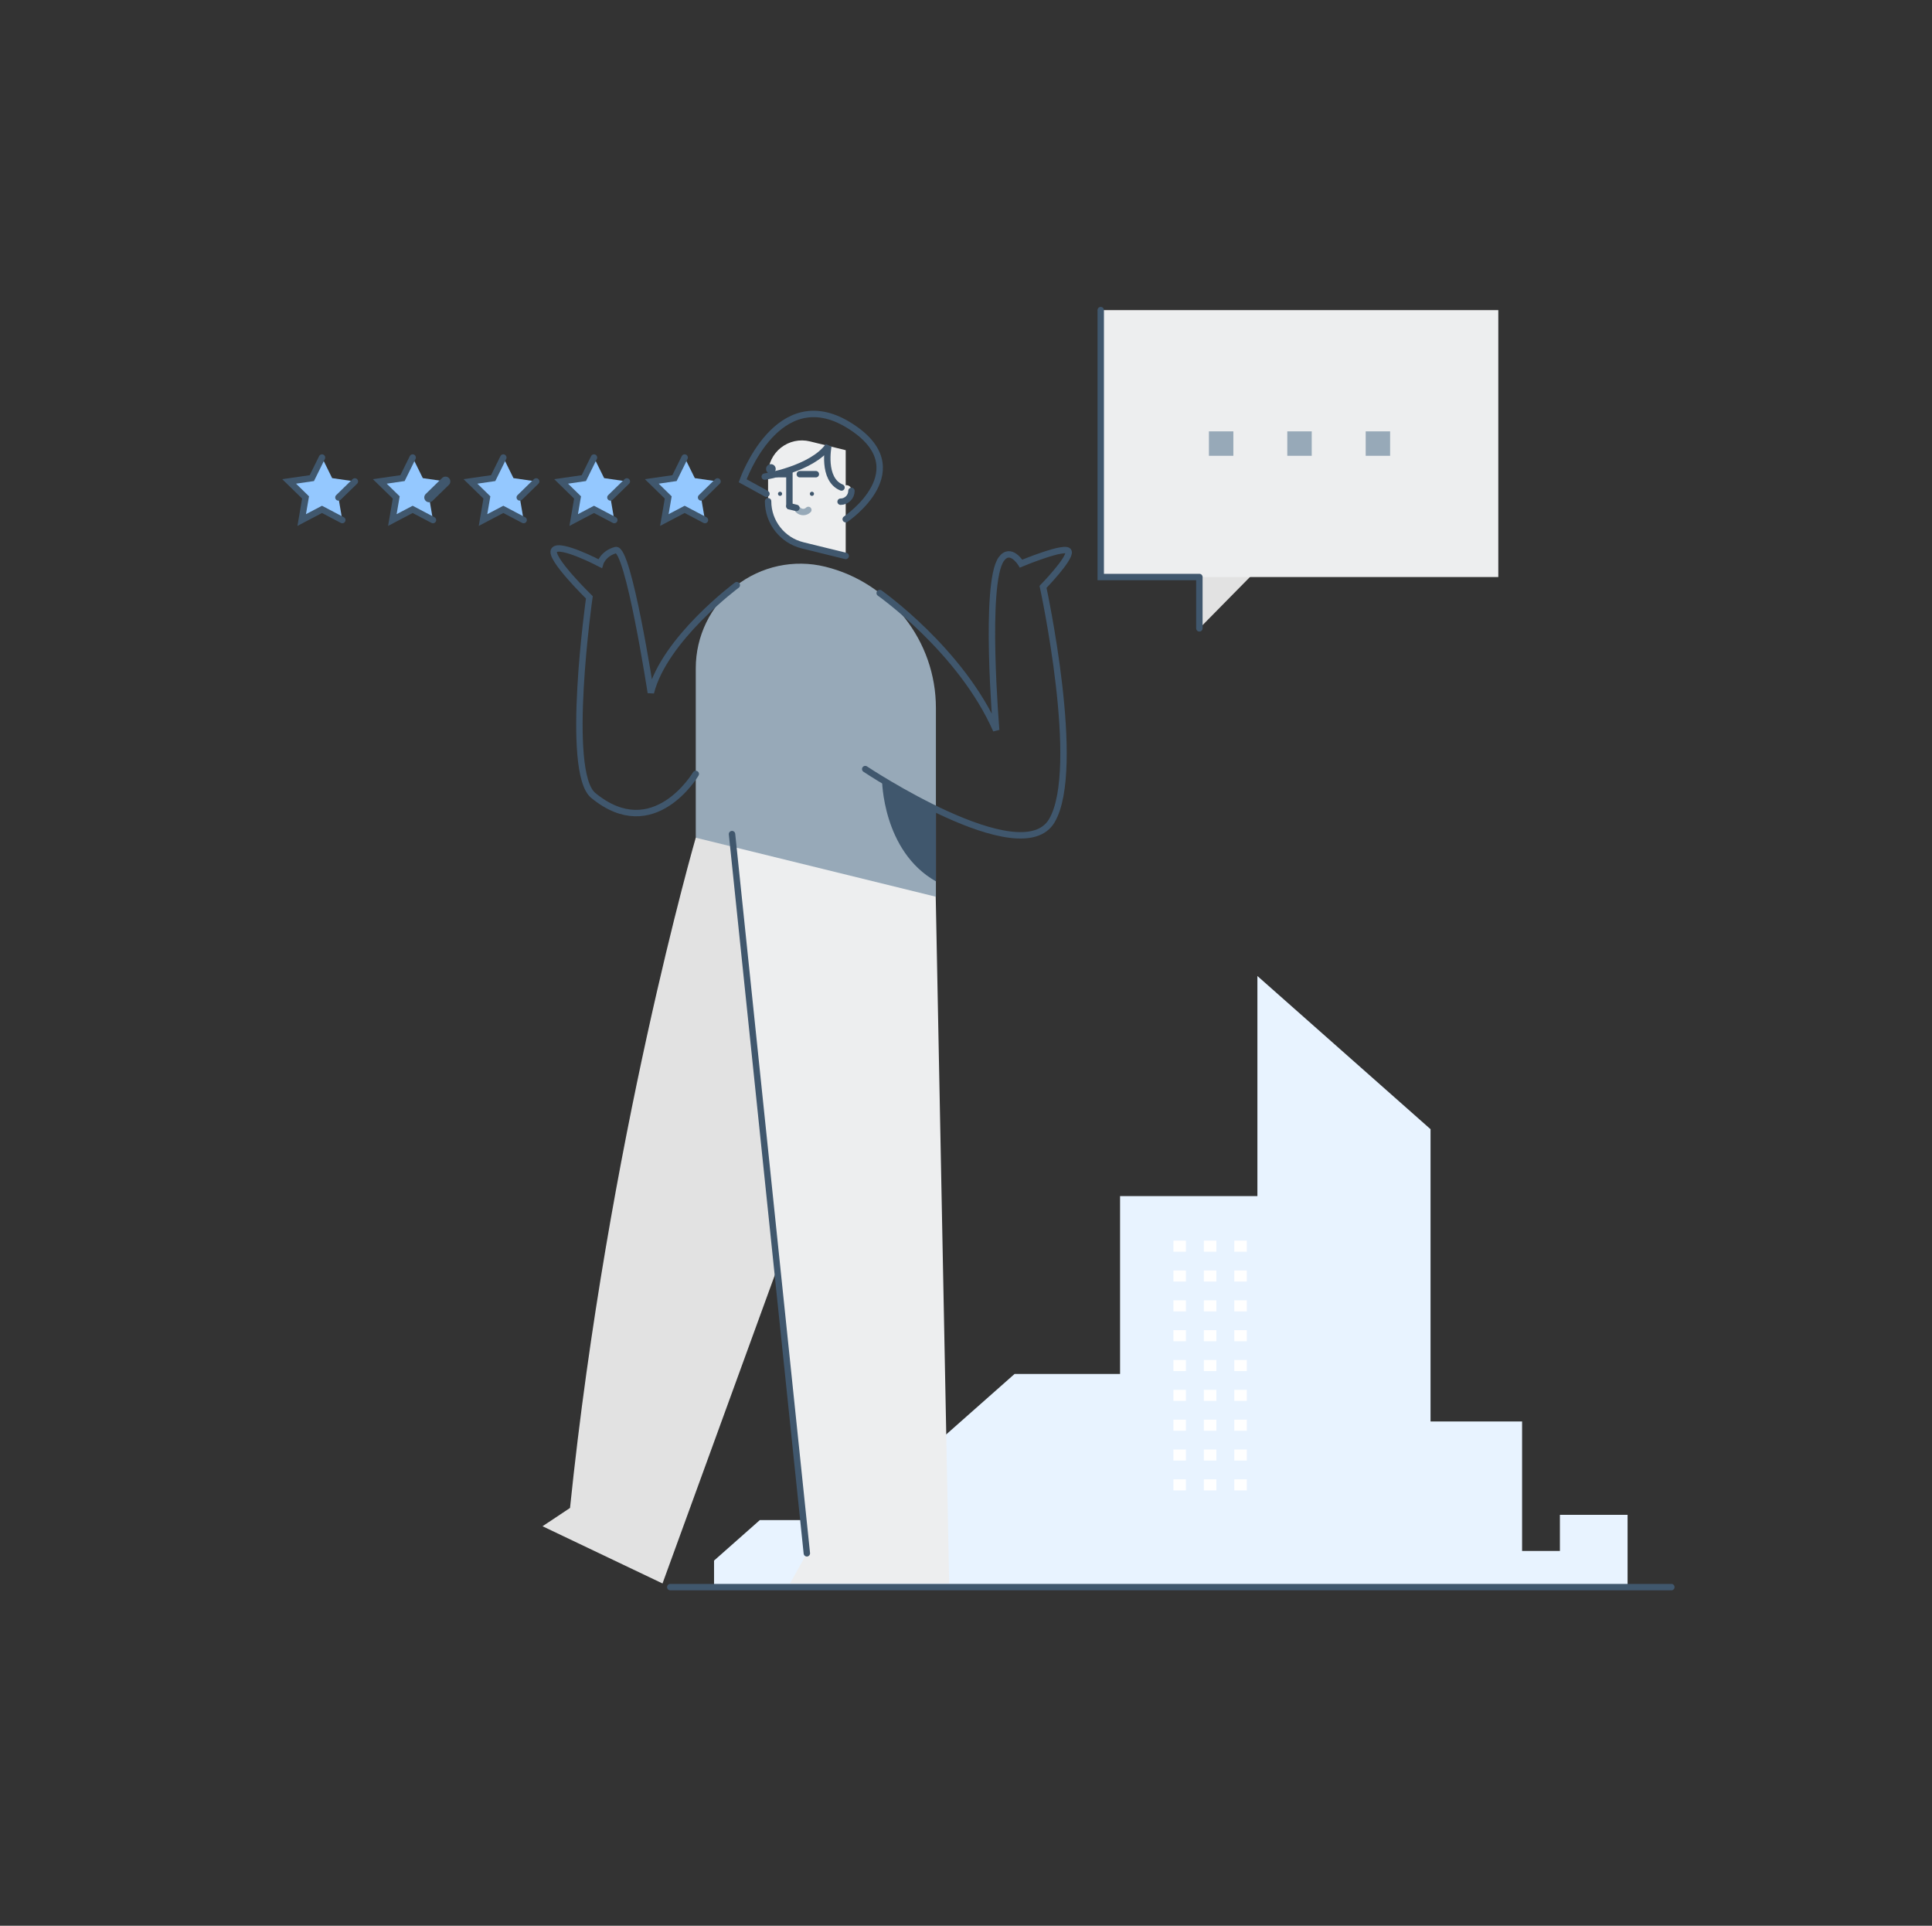 <svg width="301" height="300" viewBox="0 0 301 300" fill="none" xmlns="http://www.w3.org/2000/svg">
<rect x="0" y="0" width="301" height="300" fill="#333333" stroke="none"/>
<path d="M106.667 71.278L105.085 74.484L101.548 74.998L104.107 77.493L103.503 81.015L106.667 79.352L109.831 81.015L109.226 77.493L111.786 74.998L108.249 74.484L106.667 71.278Z" fill="#94C8FF"/>
<path d="M109.227 77.493L111.786 74.998" stroke="#40576D" stroke-linecap="round"/>
<path d="M106.667 71.278L105.085 74.484L101.548 74.998L104.107 77.493L103.503 81.015L106.667 79.352L109.831 81.015" stroke="#40576D" stroke-linecap="round"/>
<path d="M92.541 71.278L90.96 74.484L87.422 74.998L89.982 77.493L89.378 81.015L92.541 79.352L95.705 81.015L95.101 77.493L97.661 74.998L94.123 74.484L92.541 71.278Z" fill="#94C8FF"/>
<path d="M95.101 77.493L97.661 74.998" stroke="#40576D" stroke-linecap="round"/>
<path d="M92.541 71.278L90.96 74.484L87.422 74.998L89.982 77.493L89.378 81.015L92.541 79.352L95.705 81.015" stroke="#40576D" stroke-linecap="round"/>
<path d="M78.416 71.278L76.835 74.484L73.297 74.998L75.857 77.493L75.252 81.015L78.416 79.352L81.58 81.015L80.976 77.493L83.535 74.998L79.998 74.484L78.416 71.278Z" fill="#94C8FF"/>
<path d="M80.976 77.493L83.535 74.998" stroke="#40576D" stroke-linecap="round"/>
<path d="M78.416 71.278L76.835 74.484L73.297 74.998L75.857 77.493L75.252 81.015L78.416 79.352L81.58 81.015" stroke="#40576D" stroke-linecap="round"/>
<path d="M64.291 71.278L62.709 74.484L59.172 74.998L61.731 77.493L61.127 81.015L64.291 79.352L67.455 81.015L66.851 77.493L69.41 74.998L65.873 74.484L64.291 71.278Z" fill="#94C8FF"/>
<path d="M66.85 77.493L69.41 74.998" stroke="#40576D" stroke-width="1.5" stroke-linecap="round"/>
<path d="M64.291 71.278L62.709 74.484L59.172 74.998L61.731 77.493L61.127 81.015L64.291 79.352L67.455 81.015" stroke="#40576D" stroke-linecap="round"/>
<path d="M50.166 71.278L48.584 74.484L45.047 74.998L47.606 77.493L47.002 81.015L50.166 79.352L53.329 81.015L52.725 77.493L55.285 74.998L51.748 74.484L50.166 71.278Z" fill="#94C8FF"/>
<path d="M52.725 77.493L55.285 74.998" stroke="#40576D" stroke-linecap="round"/>
<path d="M50.166 71.278L48.584 74.484L45.047 74.998L47.606 77.493L47.002 81.015L50.166 79.352L53.329 81.015" stroke="#40576D" stroke-linecap="round"/>
<path d="M118.379 236.803H132.643V230.769H147.216V223.637L158.069 214.036H174.503V186.33H195.898V152.042L222.874 175.907V221.442H237.138V241.613H243.029V235.981H253.572V247.245H111.247V243.113L118.379 236.803Z" fill="#E8F3FF"/>
<path d="M260.393 247.245H104.426" stroke="#40576D" stroke-linecap="round"/>
<rect x="194.248" y="194.995" width="1.949" height="1.724" transform="rotate(-180 194.248 194.995)" fill="white"/>
<rect x="189.507" y="194.995" width="1.949" height="1.724" transform="rotate(-180 189.507 194.995)" fill="white"/>
<rect x="184.765" y="194.995" width="1.949" height="1.724" transform="rotate(-180 184.765 194.995)" fill="white"/>
<rect x="194.248" y="199.643" width="1.949" height="1.724" transform="rotate(-180 194.248 199.643)" fill="white"/>
<rect x="189.507" y="199.643" width="1.949" height="1.724" transform="rotate(-180 189.507 199.643)" fill="white"/>
<rect x="184.765" y="199.643" width="1.949" height="1.724" transform="rotate(-180 184.765 199.643)" fill="white"/>
<rect x="194.248" y="204.291" width="1.949" height="1.724" transform="rotate(-180 194.248 204.291)" fill="white"/>
<rect x="189.507" y="204.291" width="1.949" height="1.724" transform="rotate(-180 189.507 204.291)" fill="white"/>
<rect x="184.765" y="204.291" width="1.949" height="1.724" transform="rotate(-180 184.765 204.291)" fill="white"/>
<rect x="194.248" y="208.939" width="1.949" height="1.724" transform="rotate(-180 194.248 208.939)" fill="white"/>
<rect x="189.507" y="208.939" width="1.949" height="1.724" transform="rotate(-180 189.507 208.939)" fill="white"/>
<rect x="184.765" y="208.939" width="1.949" height="1.724" transform="rotate(-180 184.765 208.939)" fill="white"/>
<rect x="194.248" y="213.587" width="1.949" height="1.724" transform="rotate(-180 194.248 213.587)" fill="white"/>
<rect x="189.507" y="213.587" width="1.949" height="1.724" transform="rotate(-180 189.507 213.587)" fill="white"/>
<rect x="184.765" y="213.587" width="1.949" height="1.724" transform="rotate(-180 184.765 213.587)" fill="white"/>
<rect x="194.248" y="218.235" width="1.949" height="1.724" transform="rotate(-180 194.248 218.235)" fill="white"/>
<rect x="189.507" y="218.235" width="1.949" height="1.724" transform="rotate(-180 189.507 218.235)" fill="white"/>
<rect x="184.765" y="218.235" width="1.949" height="1.724" transform="rotate(-180 184.765 218.235)" fill="white"/>
<rect x="194.248" y="222.884" width="1.949" height="1.724" transform="rotate(-180 194.248 222.884)" fill="white"/>
<rect x="189.507" y="222.884" width="1.949" height="1.724" transform="rotate(-180 189.507 222.884)" fill="white"/>
<rect x="184.765" y="222.884" width="1.949" height="1.724" transform="rotate(-180 184.765 222.884)" fill="white"/>
<rect x="194.248" y="227.531" width="1.949" height="1.724" transform="rotate(-180 194.248 227.531)" fill="white"/>
<rect x="189.507" y="227.531" width="1.949" height="1.724" transform="rotate(-180 189.507 227.531)" fill="white"/>
<rect x="184.765" y="227.531" width="1.949" height="1.724" transform="rotate(-180 184.765 227.531)" fill="white"/>
<rect x="194.248" y="232.18" width="1.949" height="1.724" transform="rotate(-180 194.248 232.18)" fill="white"/>
<rect x="189.507" y="232.18" width="1.949" height="1.724" transform="rotate(-180 189.507 232.18)" fill="white"/>
<rect x="184.765" y="232.18" width="1.949" height="1.724" transform="rotate(-180 184.765 232.18)" fill="white"/>
<path d="M108.399 130.499C108.399 130.499 94.697 177.842 88.807 234.913L84.525 237.762L103.218 246.675L127.106 181.082L130.963 128.111" fill="#E2E2E2"/>
<path d="M114.047 129.939L140.743 128.111L145.597 130.088L147.878 246.675H123.082L125.704 241.977L114.047 129.939Z" fill="#EDEEEF"/>
<path d="M119.665 73.871V78.085C119.665 81.343 121.889 84.181 125.053 84.959L131.759 86.607V70.131L126.183 68.761C124.613 68.375 122.953 68.732 121.68 69.73C120.408 70.727 119.665 72.254 119.665 73.871L119.665 73.871Z" fill="#EDEEEF"/>
<path d="M119.665 78.085C119.665 81.343 121.889 84.181 125.053 84.958L131.759 86.606" stroke="#40576D" stroke-linecap="round"/>
<path d="M126.497 77.249C126.675 77.249 126.82 77.104 126.82 76.925C126.82 76.747 126.675 76.602 126.497 76.602C126.318 76.602 126.173 76.747 126.173 76.925C126.173 77.104 126.318 77.249 126.497 77.249Z" fill="#40576D"/>
<path d="M121.53 77.249C121.709 77.249 121.853 77.104 121.853 76.925C121.853 76.747 121.709 76.602 121.53 76.602C121.351 76.602 121.207 76.747 121.207 76.925C121.207 77.104 121.351 77.249 121.53 77.249Z" fill="#40576D"/>
<path d="M122.987 78.855V73.871H121.076" stroke="#40576D" stroke-linecap="round"/>
<path d="M127.106 73.871H124.609" stroke="#40576D" stroke-linecap="round"/>
<path d="M120.102 73.055H120.102" stroke="#40576D" stroke-width="1.5" stroke-linecap="round"/>
<path d="M130.962 76.424V78.155C131.896 78.155 132.653 77.398 132.653 76.465C132.653 76.413 132.65 76.362 132.646 76.311C132.551 75.261 130.962 75.371 130.962 76.424Z" fill="#EDEEEF"/>
<path d="M130.962 78.155C131.896 78.155 132.653 77.398 132.653 76.465" stroke="#40576D" stroke-linecap="round"/>
<path d="M124.352 79.437C124.789 79.874 125.498 79.874 125.935 79.437" stroke="#97A9B8" stroke-linecap="round" stroke-linejoin="round"/>
<path d="M122.987 78.859L124.079 79.127" stroke="#40576D" stroke-linecap="round"/>
<path d="M108.399 104.089V130.499L145.812 139.695V110.281C145.812 99.852 138.692 90.77 128.564 88.281H128.564C123.707 87.087 118.571 88.192 114.635 91.278C110.698 94.364 108.399 99.088 108.399 104.089V104.089Z" fill="#97A9B8"/>
<path d="M125.704 241.977L114.046 129.939" stroke="#40576D" stroke-linecap="round"/>
<path d="M119.409 76.925L115.704 74.894C115.704 74.894 121.119 59.39 132.234 66.23C143.349 73.07 131.759 80.879 131.759 80.879" stroke="#40576D" stroke-linecap="round"/>
<path d="M119.143 74.248C119.143 74.248 126.497 73.063 129.058 69.467C129.058 69.467 128.016 74.673 131.104 75.943" stroke="#40576D" stroke-linecap="round"/>
<path d="M137.053 92.386C137.053 92.386 149.733 101.303 155.205 113.748C155.205 113.748 153.267 90.854 156.003 87.092C157.447 85.106 159.081 87.802 159.081 87.802C159.081 87.802 166.263 84.812 166.491 85.952C166.719 87.092 162.501 91.424 162.501 91.424C162.501 91.424 168.657 119.764 163.869 127.858C159.081 135.952 134.799 119.81 134.799 119.81" stroke="#40576D" stroke-linecap="round"/>
<path d="M137.415 121.456C137.415 121.456 137.465 132.571 145.812 137.299V126.059L137.415 121.456Z" fill="#40576D"/>
<path d="M114.789 91.16C114.789 91.16 103.524 99.508 101.396 107.911C101.396 107.911 97.9 85.168 95.924 85.693C93.948 86.218 93.493 87.802 93.493 87.802C93.493 87.802 87.26 84.542 86.349 85.684C85.436 86.826 91.82 93.058 91.82 93.058C91.82 93.058 87.958 120.237 92.428 123.914C101.852 131.666 108.399 120.57 108.399 120.57" stroke="#40576D" stroke-linecap="round"/>
<path d="M196.221 88.382L186.859 97.888V88.382H196.221Z" fill="#E2E2E2"/>
<path d="M186.86 97.888V88.382" stroke="#40576D" stroke-linecap="round"/>
<rect x="233.432" y="89.892" width="61.941" height="41.58" transform="rotate(-180 233.432 89.892)" fill="#EDEEEF"/>
<path d="M171.49 48.312V89.892H186.859" stroke="#40576D" stroke-linecap="round"/>
<rect x="216.577" y="71.006" width="3.807" height="3.807" transform="rotate(-180 216.577 71.006)" fill="#97A9B8"/>
<rect x="204.365" y="71.006" width="3.807" height="3.807" transform="rotate(-180 204.365 71.006)" fill="#97A9B8"/>
<rect x="192.153" y="71.006" width="3.807" height="3.807" transform="rotate(-180 192.153 71.006)" fill="#97A9B8"/>
</svg>
